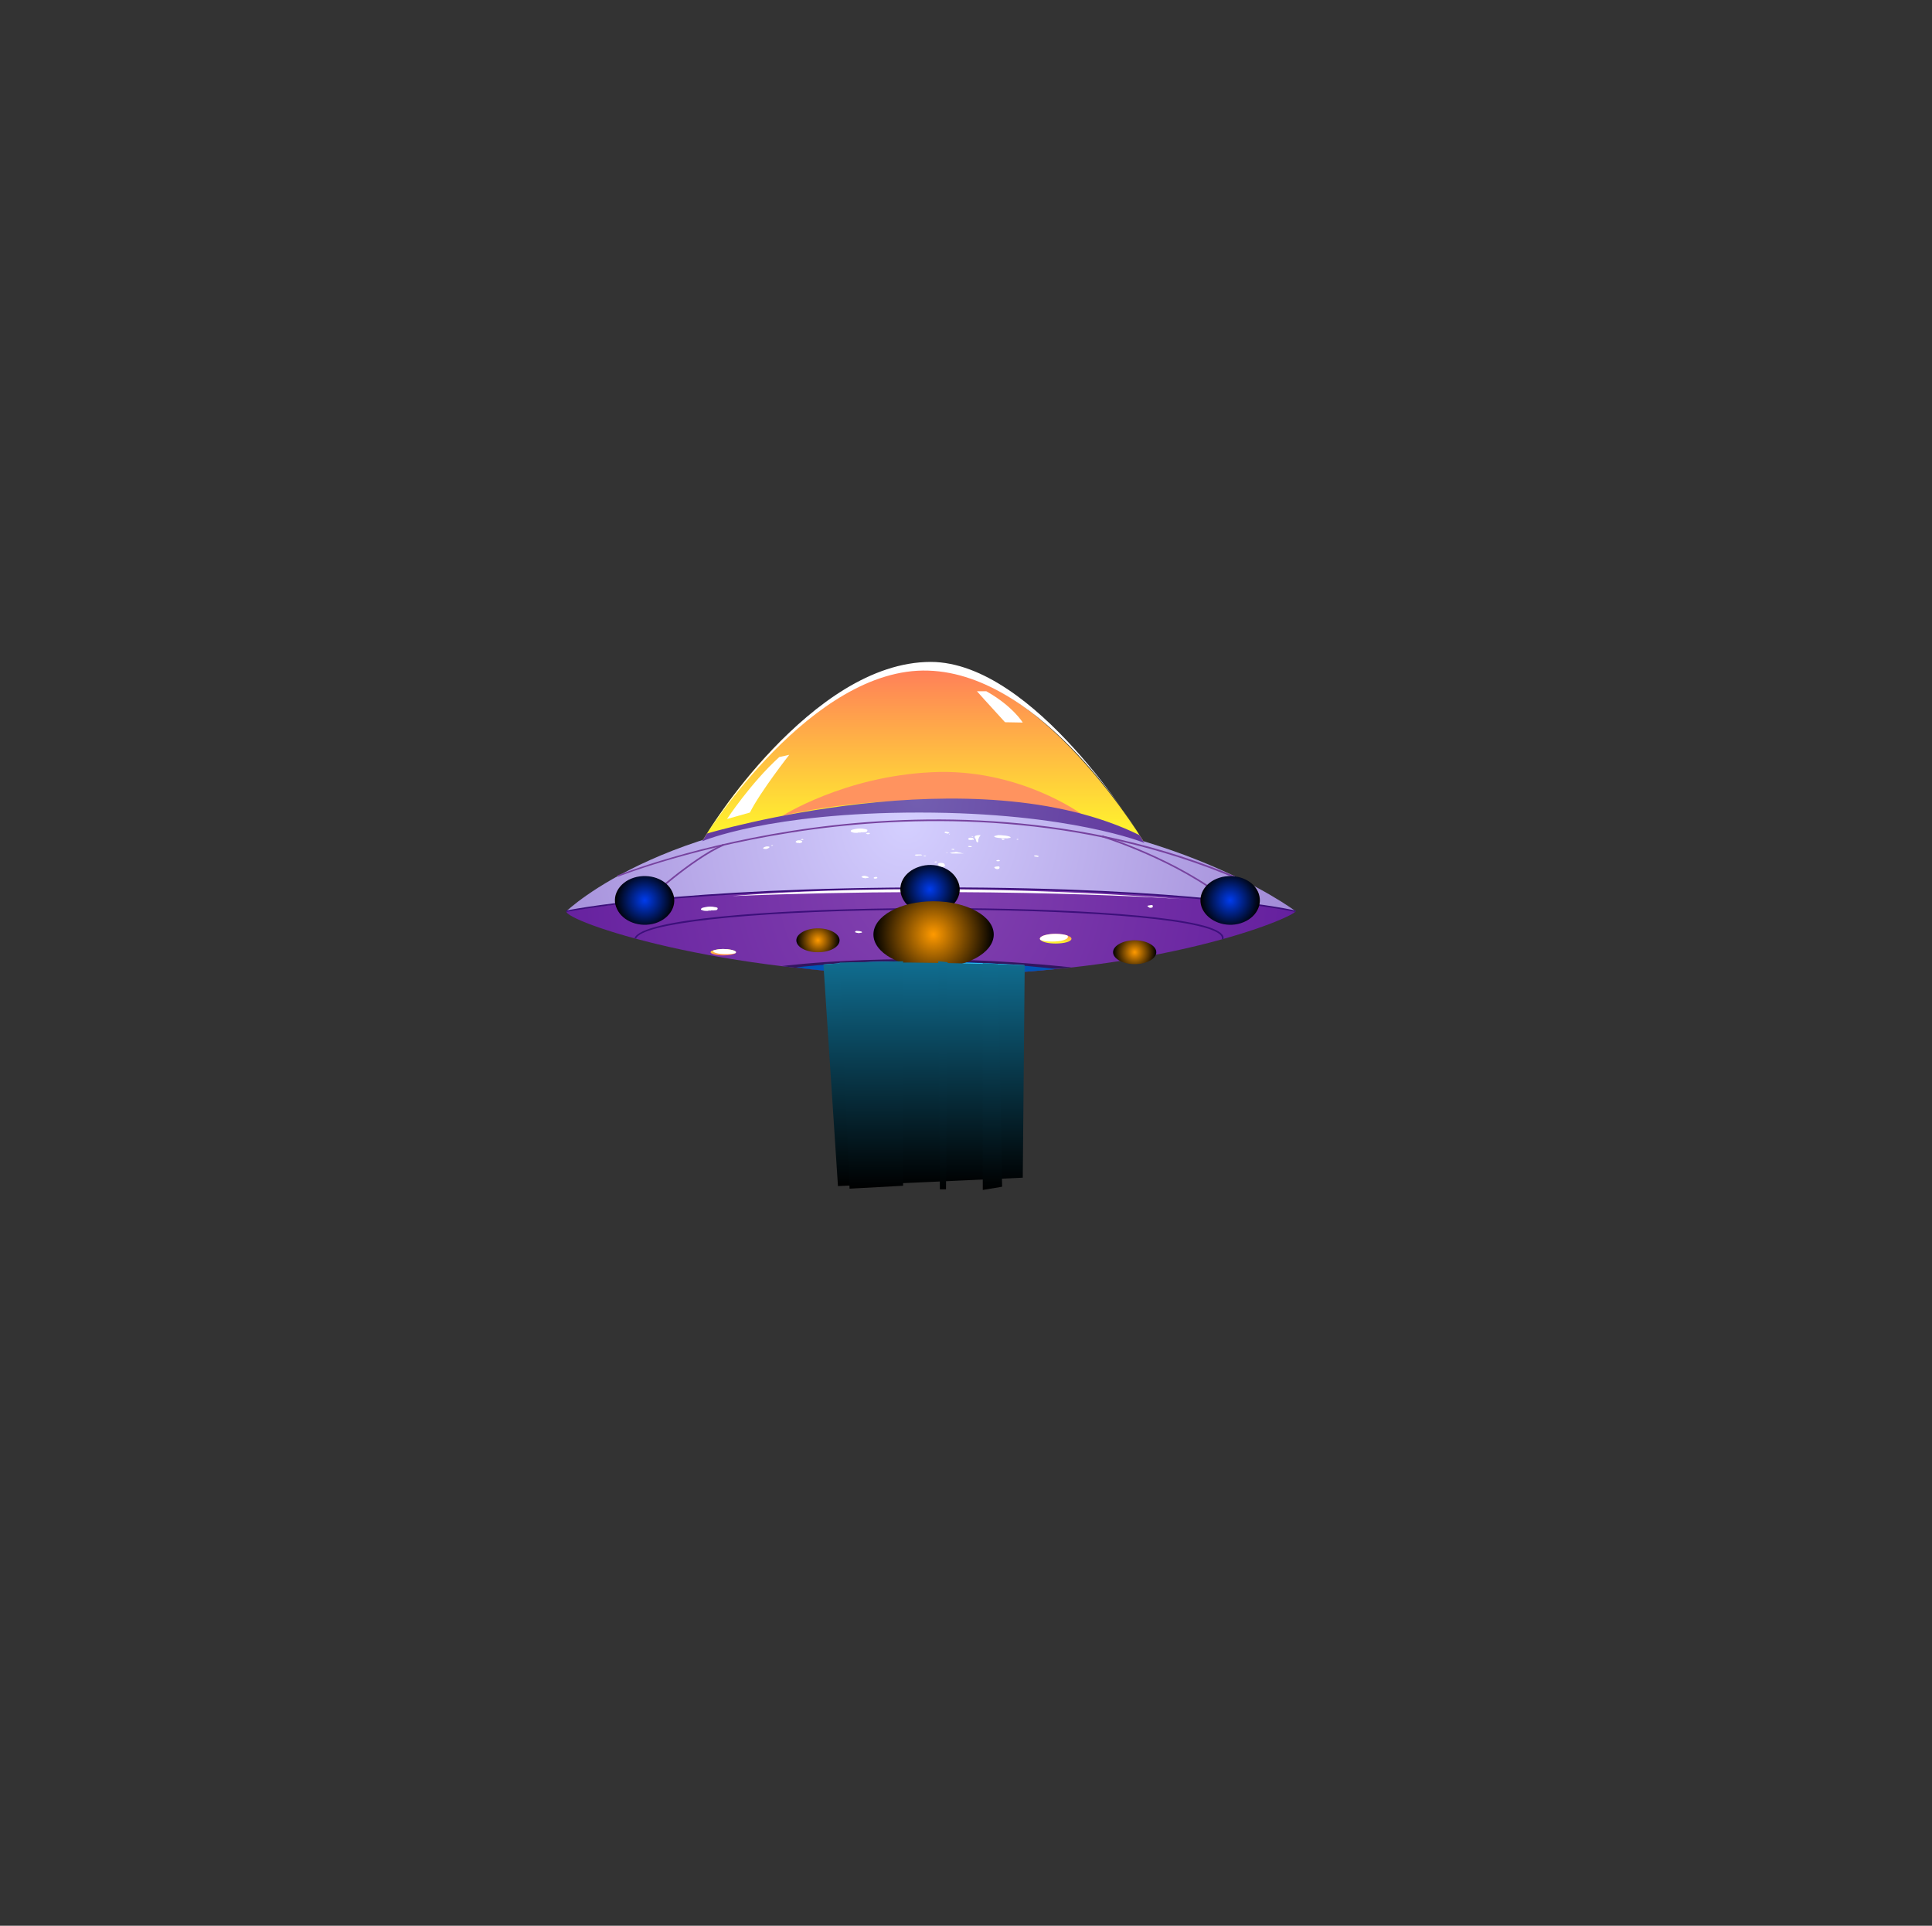 <svg version="1.2" xmlns="http://www.w3.org/2000/svg" viewBox="0 0 599 597" width="599" height="597">
	<rect x="0" y="0" width="599" height="597" fill="#333333" stroke="none"/>
	<title>spaceship2-svg</title>
	<defs>
		<linearGradient id="g1" x1="274.7" y1="262.9" x2="274.7" y2="207.2" gradientUnits="userSpaceOnUse">
			<stop offset="0" stop-color="#ffff29"/>
			<stop offset="1" stop-color="#ff7e59"/>
		</linearGradient>
		<radialGradient id="g2" cx="285.7" cy="274" r="131.8" gradientUnits="userSpaceOnUse">
			<stop offset="0" stop-color="#8343b0"/>
			<stop offset="1" stop-color="#611b9c"/>
		</radialGradient>
		<radialGradient id="g3" cx="281.2" cy="255.4" r="171" gradientUnits="userSpaceOnUse">
			<stop offset="0" stop-color="#d4cfff"/>
			<stop offset="1" stop-color="#8d6fc7"/>
		</radialGradient>
		<linearGradient id="g4" x1="288.3" y1="291.8" x2="288.3" y2="288.5" gradientUnits="userSpaceOnUse">
			<stop offset="0" stop-color="#ffff29"/>
			<stop offset="1" stop-color="#ff7e59"/>
		</linearGradient>
		<linearGradient id="g5" x1="326.8" y1="292.5" x2="326.8" y2="289.5" gradientUnits="userSpaceOnUse">
			<stop offset="0" stop-color="#ffff29"/>
			<stop offset="1" stop-color="#ff7e59"/>
		</linearGradient>
		<linearGradient id="g6" x1="352" y1="296.4" x2="352" y2="294.4" gradientUnits="userSpaceOnUse">
			<stop offset="0" stop-color="#ffff29"/>
			<stop offset="1" stop-color="#ff7e59"/>
		</linearGradient>
		<linearGradient id="g7" x1="254.1" y1="289.4" x2="254.1" y2="292.4" gradientUnits="userSpaceOnUse">
			<stop offset="0" stop-color="#ffff29"/>
			<stop offset="1" stop-color="#ff7e59"/>
		</linearGradient>
		<linearGradient id="g8" x1="224.5" y1="294.2" x2="224.5" y2="296.2" gradientUnits="userSpaceOnUse">
			<stop offset="0" stop-color="#ffff29"/>
			<stop offset="1" stop-color="#ff7e59"/>
		</linearGradient>
		<radialGradient id="g9" cx="284.4" cy="247.8" r="78.7" gradientUnits="userSpaceOnUse">
			<stop offset="0" stop-color="#725eb0"/>
			<stop offset="1" stop-color="#61349c"/>
		</radialGradient>
		<linearGradient id="g10" x1="286.8" y1="277" x2="286.8" y2="274.4" gradientUnits="userSpaceOnUse">
			<stop offset="0" stop-color="#8dc7ff"/>
			<stop offset=".3" stop-color="#5c4d86"/>
		</linearGradient>
		<radialGradient id="g11" cx="288.3" cy="275.7" r="9.2" gradientUnits="userSpaceOnUse">
			<stop offset="0" stop-color="#003cee"/>
			<stop offset="1" stop-color="#000000"/>
		</radialGradient>
		<linearGradient id="g12" x1="379.8" y1="280.4" x2="379.8" y2="277.8" gradientUnits="userSpaceOnUse">
			<stop offset="0" stop-color="#8dc7ff"/>
			<stop offset=".3" stop-color="#5c4d86"/>
		</linearGradient>
		<radialGradient id="g13" cx="381.4" cy="279.1" r="9.2" gradientUnits="userSpaceOnUse">
			<stop offset="0" stop-color="#003cee"/>
			<stop offset="1" stop-color="#000000"/>
		</radialGradient>
		<linearGradient id="g14" x1="198.3" y1="280.4" x2="198.3" y2="277.8" gradientUnits="userSpaceOnUse">
			<stop offset="0" stop-color="#8dc7ff"/>
			<stop offset=".3" stop-color="#5c4d86"/>
		</linearGradient>
		<radialGradient id="g15" cx="199.9" cy="279.1" r="9.2" gradientUnits="userSpaceOnUse">
			<stop offset="0" stop-color="#003cee"/>
			<stop offset="1" stop-color="#000000"/>
		</radialGradient>
		<radialGradient id="g16" cx="289.4" cy="289.7" r="18.7" gradientUnits="userSpaceOnUse">
			<stop offset="0" stop-color="#ff9a00"/>
			<stop offset="1" stop-color="#000000"/>
		</radialGradient>
		<radialGradient id="g17" cx="253.6" cy="291.5" r="6.7" gradientUnits="userSpaceOnUse">
			<stop offset="0" stop-color="#ff9a00"/>
			<stop offset="1" stop-color="#000000"/>
		</radialGradient>
		<radialGradient id="g18" cx="351.8" cy="295.2" r="6.7" gradientUnits="userSpaceOnUse">
			<stop offset="0" stop-color="#ff9a00"/>
			<stop offset="1" stop-color="#000000"/>
		</radialGradient>
		<linearGradient id="g19" x1="247.1" y1="367.7" x2="247.1" y2="298.4" gradientUnits="userSpaceOnUse">
			<stop offset="0" stop-color="#000000"/>
			<stop offset="1" stop-color="#106d90"/>
		</linearGradient>
		<linearGradient id="g20" x1="144.2" y1="368.5" x2="144.2" y2="298" gradientUnits="userSpaceOnUse">
			<stop offset="0" stop-color="#000000"/>
			<stop offset="1" stop-color="#106d90"/>
		</linearGradient>
		<linearGradient id="g21" x1="-550.8" y1="368.7" x2="-550.8" y2="298" gradientUnits="userSpaceOnUse">
			<stop offset="0" stop-color="#000000"/>
			<stop offset="1" stop-color="#106d90"/>
		</linearGradient>
		<linearGradient id="g22" x1="-110.1" y1="368.9" x2="-110.1" y2="298.6" gradientUnits="userSpaceOnUse">
			<stop offset="0" stop-color="#000000"/>
			<stop offset="1" stop-color="#106d90"/>
		</linearGradient>
	</defs>
	<style>
		.s0 { fill: url(#g1) } 
		.s1 { fill: url(#g2) } 
		.s2 { fill: url(#g3) } 
		.s3 { fill: #3c107b } 
		.s4 { fill: #31165f } 
		.s5 { fill: #0054b5 } 
		.s6 { fill: #31c7ff } 
		.s7 { fill: url(#g4) } 
		.s8 { fill: #ffffff } 
		.s9 { fill: url(#g5) } 
		.s10 { fill: url(#g6) } 
		.s11 { fill: url(#g7) } 
		.s12 { fill: url(#g8) } 
		.s13 { fill: #77439f } 
		.s14 { fill: #ff935f } 
		.s15 { fill: url(#g9) } 
		.s16 { mix-blend-mode: soft-light;fill: #ffffff } 
		.s17 { fill: url(#g10) } 
		.s18 { mix-blend-mode: screen;fill: url(#g11) } 
		.s19 { fill: url(#g12) } 
		.s20 { mix-blend-mode: screen;fill: url(#g13) } 
		.s21 { fill: url(#g14) } 
		.s22 { mix-blend-mode: screen;fill: url(#g15) } 
		.s23 { mix-blend-mode: screen;fill: url(#g16) } 
		.s24 { mix-blend-mode: screen;fill: url(#g17) } 
		.s25 { mix-blend-mode: screen;fill: url(#g18) } 
		.s26 { mix-blend-mode: screen;fill: url(#g19) } 
		.s27 { mix-blend-mode: screen;fill: url(#g20) } 
		.s28 { mix-blend-mode: screen;fill: url(#g21) } 
		.s29 { mix-blend-mode: screen;fill: url(#g22) } 
	</style>
	<g id="&lt;Group&gt;">
		<path id="&lt;Path&gt;" class="s0" d="m217.7 260.8c0 0 29.9-51.6 66.5-53.6 38-2 71.6 55.7 71.6 55.7z"/>
		<path id="&lt;Path&gt;" class="s1" d="m401.7 282.5c-0.6 1.9-42.2 19.8-113.1 19.8-65.4 0-113.7-16.8-113-19.8 0.4-2.1 50.6-9.1 113-9.1 62.5 0 113.5 7.7 113.1 9.1z"/>
		<path id="&lt;Path&gt;" class="s2" d="m175.6 282.5c0 0 32.8-31.7 108.6-31.7 75.8 0 117.5 31.7 117.5 31.7 0 0-31.1-7.2-117.5-7.2-69 0-108.6 7.2-108.6 7.2z"/>
		<g id="&lt;Group&gt;">
			<path id="&lt;Path&gt;" class="s3" d="m379.3 291.2l-0.5-0.1c0.4-1.4-2.1-2.5-4.2-3.2-14.6-4.7-60.9-6.3-97.7-5.8-46.1 0.6-78.1 4.2-79.7 8.9l-0.5-0.1c2.1-6.1 42.8-8.8 80.2-9.3 36.9-0.5 83.2 1.1 97.8 5.8 3.5 1.2 5 2.4 4.6 3.8z"/>
		</g>
		<path id="&lt;Path&gt;" class="s4" d="m242.4 299.5c0 0 38.4-5.1 89.8 0.4 0 0-46 5.1-89.8-0.4z"/>
		<path id="&lt;Path&gt;" class="s5" d="m246.9 299.9c0 0 36.2-4.6 80.6 0.5 0 0-41.7 4.8-80.6-0.5z"/>
		<path id="&lt;Path&gt;" class="s6" d="m255.3 299c0 0 41.8 3.4 62.4 0.2 0 0-38-2.3-62.4-0.2z"/>
		<path id="&lt;Path&gt;" class="s7" d="m296.3 290.1c0 0.9-3.5 1.7-7.7 1.7-4.2 0-7.6-0.8-7.6-1.7q0-0.2 0.2-0.3c0.7-0.8 3.8-1.3 7.4-1.3 3.2 0 5.9 0.4 7 1q0.6 0.3 0.7 0.6z"/>
		<path id="&lt;Path&gt;" class="s8" d="m295.6 289.5c0 0.8-3.2 1.4-7.2 1.4-3.6 0-6.6-0.5-7.2-1.1 0.7-0.8 3.8-1.3 7.4-1.3 3.2 0 5.9 0.4 7 1z"/>
		<g id="&lt;Group&gt;">
			<path id="&lt;Path&gt;" class="s9" d="m332.2 291c0 0.9-2.2 1.5-4.9 1.5-2.2 0-4.1-0.4-4.7-1.1q-0.2-0.2-0.2-0.4 0-0.1 0.1-0.3c0.5-0.7 2.5-1.2 4.8-1.2 1.4 0 2.7 0.2 3.6 0.5q0.5 0.2 0.9 0.4 0.4 0.3 0.4 0.6z"/>
			<path id="&lt;Path&gt;" class="s8" d="m331.1 290.4c0 0.9-2.2 1.5-4.9 1.5-1.4 0-2.7-0.1-3.6-0.5q-0.2-0.2-0.2-0.4 0-0.1 0.1-0.3c0.5-0.7 2.5-1.2 4.8-1.2 1.4 0 2.7 0.2 3.6 0.5q0.2 0.2 0.2 0.4z"/>
		</g>
		<g id="&lt;Group&gt;">
			<path id="&lt;Path&gt;" class="s10" d="m356.2 295.4c0 0.5-1.8 1-4 1-1.8 0-3.3-0.3-3.8-0.7q-0.1-0.2-0.1-0.3 0-0.1 0.1-0.2c0.4-0.4 1.9-0.8 3.8-0.8 1.2 0 2.2 0.2 2.9 0.3q0.5 0.2 0.7 0.3 0.4 0.2 0.4 0.4z"/>
			<path id="&lt;Path&gt;" class="s8" d="m355.3 295c0 0.6-1.8 1-4 1-1.1 0-2.2-0.1-2.9-0.3q-0.1-0.2-0.1-0.3 0-0.1 0.1-0.2c0.4-0.4 1.9-0.8 3.8-0.8 1.2 0 2.2 0.2 2.9 0.3q0.2 0.2 0.2 0.3z"/>
		</g>
		<g id="&lt;Group&gt;">
			<path id="&lt;Path&gt;" class="s11" d="m249.1 290.3q0.4-0.2 0.9-0.4c0.9-0.3 2.2-0.5 3.6-0.5 2.3 0 4.3 0.5 4.8 1.2q0.1 0.1 0.1 0.3 0 0.2-0.2 0.4c-0.6 0.7-2.4 1.1-4.7 1.1-2.7 0-4.8-0.7-4.8-1.5q0-0.3 0.3-0.6z"/>
			<path id="&lt;Path&gt;" class="s8" d="m250 289.9c0.9-0.3 2.2-0.5 3.6-0.5 2.3 0 4.3 0.5 4.8 1.2q0.1 0.1 0.1 0.3 0 0.2-0.2 0.4c-0.9 0.3-2.2 0.5-3.6 0.5-2.7 0-4.9-0.7-4.9-1.5q0-0.2 0.2-0.4z"/>
		</g>
		<g id="&lt;Group&gt;">
			<path id="&lt;Path&gt;" class="s12" d="m220.6 294.8q0.2-0.1 0.7-0.2c0.7-0.2 1.8-0.4 2.9-0.4 1.9 0 3.5 0.4 3.9 0.8q0.1 0.1 0.1 0.2 0 0.1-0.2 0.3c-0.5 0.4-2 0.7-3.8 0.7-2.2 0-3.9-0.5-3.9-1q0-0.2 0.3-0.4z"/>
			<path id="&lt;Path&gt;" class="s8" d="m221.3 294.6c0.7-0.2 1.8-0.4 2.9-0.4 1.9 0 3.5 0.4 3.9 0.8q0.1 0.1 0.1 0.2 0 0.1-0.2 0.3c-0.7 0.2-1.7 0.3-2.9 0.3-2.2 0-4-0.4-4-1q0-0.1 0.2-0.2z"/>
		</g>
		<g id="&lt;Group&gt;">
			<path id="&lt;Path&gt;" class="s13" d="m384 272.7c-49-20.9-98.7-20-131.8-15.6-35.8 4.8-60.3 14.6-60.6 14.7l-0.2-0.4c0.3-0.1 24.9-10 60.8-14.8 33.1-4.4 82.9-5.3 132 15.6z"/>
		</g>
		<g id="&lt;Group&gt;">
			<path id="&lt;Path&gt;" class="s3" d="m175.6 282.7l-0.1-0.4c0.4-0.1 34.1-7.2 114.9-7.2 80.7 0 111 7.1 111.3 7.2l-0.1 0.4c-0.3 0-30.6-7.1-111.2-7.1-80.7 0-114.4 7.1-114.8 7.1z"/>
		</g>
		<g id="&lt;Group&gt;">
			<path id="&lt;Path&gt;" class="s13" d="m200.6 279.3l-0.3-0.4c0.1-0.1 13.8-12.7 24-17.3l0.2 0.5c-10.2 4.5-23.7 17.1-23.9 17.2z"/>
		</g>
		<g id="&lt;Group&gt;">
			<path id="&lt;Path&gt;" class="s13" d="m380.8 279.7c-15.7-12.9-38.9-20.1-39.2-20.2l0.2-0.5c0.2 0.1 23.6 7.4 39.3 20.3z"/>
		</g>
		<path id="&lt;Path&gt;" class="s8" d="m305.8 214.3c8.2 4.6 11.3 9.7 11.3 9.7l-5.5-0.1c-5.8-6.3-8.7-9.6-8.7-9.6z"/>
		<path id="&lt;Path&gt;" class="s8" d="m288.6 205.2c32.3 0.1 64.7 53.7 64.7 53.7 0 0-29.5-49.9-65.5-51-36.1-1.2-68.9 51-68.9 51 0 0 32.5-53.7 69.7-53.7z"/>
		<path id="&lt;Path&gt;" class="s14" d="m242.6 252.9c0 0 19.1-12.2 46.2-13.5 27.1-1.4 46.7 13.1 46.7 13.1 0 0-47.6-10.1-92.9 0.4z"/>
		<path id="&lt;Path&gt;" class="s8" d="m225.4 253.9c0 0 7.3-11.1 16.2-19.2l3.1-0.7c0 0-9 11.5-12.2 17.9z"/>
		<path id="&lt;Path&gt;" class="s15" d="m285 251.9c46.7 0 69.8 9.4 69.8 9.4l-1.5-2.4c-51.3-25.2-134.1-0.5-134.1-0.5l-1.5 2.4c0 0 20.6-8.9 67.3-8.9z"/>
		<path id="&lt;Path&gt;" class="s16" d="m227 277.8c0 0 55.8-5.4 140.7 1 0 0-59.3-4.3-140.7-1z"/>
		<g id="&lt;Group&gt;">
			<path id="&lt;Path&gt;" class="s17" d="m289.4 275.7c0 0.7-0.7 1.3-1.6 1.3-0.8 0-1.5-0.6-1.5-1.3 0-0.7 0.7-1.3 1.5-1.3 0.9 0 1.6 0.6 1.6 1.3z"/>
			<path id="&lt;Path&gt;" class="s8" d="m289.1 275.7c0 0.6-0.6 1-1.3 1-0.6 0-1.2-0.4-1.2-1 0-0.6 0.6-1 1.2-1 0.7 0 1.3 0.4 1.3 1z"/>
		</g>
		<path id="&lt;Path&gt;" class="s18" d="m296.9 273c1.9 3.9-0.5 8.2-5.2 9.7-4.8 1.5-10.1-0.4-11.9-4.3-1.9-3.9 0.5-8.2 5.2-9.7 4.8-1.6 10.1 0.4 11.9 4.3z"/>
		<g id="&lt;Group&gt;">
			<path id="&lt;Path&gt;" class="s19" d="m382.5 279.1c0 0.7-0.7 1.3-1.6 1.3-0.9 0-1.6-0.6-1.6-1.3 0-0.7 0.7-1.3 1.6-1.3 0.9 0 1.6 0.6 1.6 1.3z"/>
			<path id="&lt;Path&gt;" class="s8" d="m382.2 279.1c0 0.6-0.6 1-1.3 1-0.7 0-1.2-0.4-1.2-1 0-0.5 0.5-1 1.2-1 0.7 0 1.3 0.5 1.3 1z"/>
		</g>
		<path id="&lt;Path&gt;" class="s20" d="m390 276.4c1.8 3.9-0.5 8.3-5.3 9.8-4.7 1.5-10-0.5-11.9-4.4-1.8-3.8 0.5-8.2 5.3-9.7 4.7-1.5 10.1 0.4 11.9 4.3z"/>
		<g id="&lt;Group&gt;">
			<path id="&lt;Path&gt;" class="s21" d="m200.9 279.1c0 0.7-0.7 1.3-1.6 1.3-0.8 0-1.5-0.6-1.5-1.3 0-0.7 0.7-1.3 1.5-1.3 0.9 0 1.6 0.6 1.6 1.3z"/>
			<path id="&lt;Path&gt;" class="s8" d="m200.6 279.1c0 0.6-0.6 1-1.3 1-0.6 0-1.2-0.4-1.2-1 0-0.5 0.6-1 1.2-1 0.7 0 1.3 0.5 1.3 1z"/>
		</g>
		<path id="&lt;Path&gt;" class="s22" d="m208.4 276.4c1.9 3.9-0.5 8.3-5.2 9.8-4.8 1.5-10.1-0.5-11.9-4.4-1.9-3.8 0.5-8.2 5.2-9.7 4.8-1.5 10.1 0.4 11.9 4.3z"/>
		<g id="&lt;Group&gt;">
			<path id="&lt;Path&gt;" class="s16" d="m284.3 264.9q0.2 0 0.3 0 0.1 0 0.2 0 0.3 0 0.6 0 0.2 0 0.4 0.1c0.1 0 0.2 0.1 0.1 0.1-0.2 0.1-0.5 0.1-0.7 0.1q-0.2 0-0.4 0-0.2 0.1-0.5 0.1c-0.3 0-0.6-0.1-0.7-0.2 0.1-0.2 0.5-0.2 0.7-0.2z"/>
			<path id="&lt;Path&gt;" class="s16" d="m286.5 265.5q-0.1 0-0.2-0.1c0-0.1 0.7-0.2 0.8 0 0.2 0.1-0.3 0.1-0.6 0.1z"/>
			<path id="&lt;Path&gt;" class="s16" d="m291 268c-0.1-0.1-0.2-0.2-0.2-0.2q0.1-0.1 0.3-0.2 0.2-0.1 0.5-0.1 0.2 0 0.3 0c0.4 0 0.7 0.2 0.9 0.3 0 0.1 0.1 0.2 0.1 0.3q0 0.1 0.1 0.2c0 0 0.1 0.1 0 0.1 0 0.1-0.1 0.1-0.1 0.1q-0.3 0.2-0.8 0.2c-0.6 0-1-0.3-1.2-0.4-0.2-0.2-0.4-0.4 0.1-0.3z"/>
			<path id="&lt;Path&gt;" class="s16" d="m290.2 267.4c-0.2 0-0.5-0.1-0.5-0.2 0 0 0.2-0.1 0.3-0.1 0.2-0.1 0.5 0 0.5 0.1q0.1 0 0 0.1c-0.1 0-0.1 0-0.3 0z"/>
			<path id="&lt;Path&gt;" class="s16" d="m295.1 264.6q-0.2-0.1-0.4-0.1c-0.1 0-0.2 0-0.2 0 0-0.1 0.4-0.2 0.6-0.2q0.3-0.1 0.6-0.1 0.1 0 0.3 0 0.1-0.1 0.2-0.1c0.3 0 0.6 0 0.8 0.1q0.2 0 0.3 0.1 0.1 0 0.2 0 0 0 0.1 0 0.4 0.1 0.7 0.2 0.2 0 0.4 0h0.1q-0.2 0.1-0.5 0.1-0.4 0-0.8 0-0.6 0-1.2 0-0.3 0-0.6 0-0.1 0-0.2 0c0 0-0.2 0-0.4 0z"/>
			<path id="&lt;Path&gt;" class="s16" d="m293.6 264.5c-0.1-0.1-0.3-0.1-0.2-0.1 0-0.1 0.2-0.1 0.3-0.1 0.3 0 0 0.2-0.2 0.1z"/>
			<path id="&lt;Path&gt;" class="s16" d="m295.2 263.4c-0.1 0-0.2 0-0.2-0.1q0 0 0.1-0.1c0.1 0 0.3-0.1 0.5 0 0.2 0 0.3 0 0.3 0.1q0 0.1-0.3 0.2-0.1 0-0.3-0.1z"/>
			<path id="&lt;Path&gt;" class="s16" d="m303.1 261.2c-0.2-0.1-0.3-0.2-0.4-0.4-0.1-0.1 0-0.3-0.1-0.4 0-0.2-0.2-0.4-0.3-0.6-0.1-0.2-0.2-0.3-0.1-0.5 0.1-0.1 0.3-0.3 0.6-0.3q0.3-0.1 0.7-0.1 0.1 0 0.3 0 0 0 0.1 0c0.1 0 0.1 0 0.1 0 0 0.1 0 0.1-0.1 0.2-0.1 0.1-0.2 0.2-0.2 0.3q-0.1 0.2-0.2 0.3 0 0.2-0.1 0.3 0 0.1-0.1 0.3 0 0.1 0 0.2c0 0.1 0 0.2 0 0.2q0 0.1 0 0.2 0 0-0.1 0.1 0 0 0 0.1c0 0 0 0.1-0.1 0.1z"/>
			<path id="&lt;Path&gt;" class="s16" d="m301.3 260.4q-0.2 0-0.3 0-0.2 0-0.3 0-0.2 0-0.3-0.1c-0.3 0-0.2-0.2-0.2-0.3q0.2-0.3 0.6-0.3c0.3 0 0.6 0 0.8 0.1 0.2 0.1 0.3 0.3 0.3 0.4 0 0.1 0 0.2-0.1 0.2q-0.1 0-0.1 0-0.1 0-0.2-0.1-0.1 0.1-0.2 0.1z"/>
			<path id="&lt;Path&gt;" class="s16" d="m301.5 259.4c-0.1 0.1-0.1 0.1-0.2 0q-0.1 0-0.1 0c0.1-0.1 0.3-0.1 0.4-0.1q0.1 0 0.1 0.1c0 0 0 0.1-0.1 0.1z"/>
			<path id="&lt;Path&gt;" class="s16" d="m293 258.2q-0.1-0.1-0.2-0.1c0-0.1 0.2-0.2 0.3-0.3 0.2 0 0.4 0 0.6 0.1q0.1 0 0.3 0.1c0.1 0 0.2 0 0.3 0.1q0.1 0.1 0 0.1c-0.1 0.1-0.3 0.2-0.5 0.2q-0.1 0.1-0.2 0c-0.1 0-0.1 0-0.2-0.1-0.3 0-0.4 0-0.4-0.1z"/>
			<path id="&lt;Path&gt;" class="s16" d="m294.3 258.6q0 0 0-0.1c0.1 0 0.1 0 0.2 0 0.1 0 0 0 0 0.1q0 0-0.1 0.1h-0.1z"/>
			<path id="&lt;Path&gt;" class="s16" d="m300.6 262.6c-0.2 0-0.4-0.1-0.5-0.2 0 0 0.1-0.1 0.2-0.1 0.2-0.1 0.3 0 0.5 0q0.2 0 0.3 0 0.1 0 0.1 0.1c0.1 0 0.1 0.1 0 0.2-0.1 0-0.3 0-0.4 0z"/>
			<path id="&lt;Path&gt;" class="s16" d="m308.3 268.9c-0.1 0-0.1 0 0-0.1 0.2-0.1 0.7-0.2 1-0.2 0.6-0.1 0.6 0.2 0.6 0.3 0 0.2 0 0.4-0.4 0.5q-0.3 0.1-0.5 0-0.1 0-0.1 0-0.3-0.1-0.4-0.2c-0.1-0.1-0.2-0.2-0.2-0.3z"/>
			<path id="&lt;Path&gt;" class="s16" d="m355.8 281c0-0.1-0.1-0.1 0-0.2 0.2-0.1 0.7-0.1 1-0.2 0.7-0.1 0.6 0.2 0.6 0.4 0 0.1 0.1 0.3-0.4 0.4q-0.2 0.1-0.5 0 0 0-0.1 0-0.2-0.1-0.3-0.2c-0.1-0.1-0.2-0.2-0.3-0.2z"/>
			<path id="&lt;Path&gt;" class="s16" d="m309.3 267c-0.1 0-0.4-0.1-0.4-0.1 0-0.1 0.1-0.1 0.1-0.2 0.2-0.1 0.4-0.1 0.8-0.1 0.1 0.1 0.2 0.2 0.2 0.3-0.1 0-0.3 0.1-0.5 0.1z"/>
			<path id="&lt;Path&gt;" class="s16" d="m266.6 258.1q-0.2 0-0.5 0-0.2 0.1-0.4 0.1c-0.5 0-1.1 0-1.5-0.2-0.4-0.1-0.5-0.3-0.4-0.5 0.2-0.3 0.8-0.4 1.4-0.5 0.8-0.2 2.1-0.2 2.9 0 0.2 0 0.5 0.1 0.7 0.2 0.2 0.1 0.2 0.2 0.1 0.3-0.1 0.1 0 0.3-0.3 0.4-0.2 0.1-0.5 0.1-0.8 0.1-0.4 0.1-0.4 0-0.8 0-0.1 0.1-0.2 0.1-0.4 0.1z"/>
			<path id="&lt;Path&gt;" class="s16" d="m220.2 282.3q-0.3 0-0.5 0-0.2 0.1-0.4 0.1c-0.5 0-1.1 0-1.5-0.2-0.5-0.1-0.6-0.3-0.4-0.5 0.2-0.3 0.8-0.4 1.4-0.5 0.8-0.2 2-0.2 2.8 0 0.3 0 0.6 0.1 0.8 0.2 0.1 0.1 0.1 0.2 0.1 0.3-0.1 0.1 0 0.3-0.3 0.4-0.2 0.1-0.6 0.1-0.8 0.1-0.4 0.1-0.4 0-0.8 0-0.1 0.1-0.2 0.1-0.4 0.1z"/>
			<path id="&lt;Path&gt;" class="s16" d="m268.5 258.4c0.2-0.2 0.2-0.1 0.6-0.2 0.1 0 0.1 0 0.3 0 0.2 0 0.3 0.1 0.3 0.2 0 0.1-0.3 0.2-0.4 0.2-0.2 0-0.2 0-0.4 0z"/>
			<path id="&lt;Path&gt;" class="s16" d="m268.7 272.3c-0.5 0-1.7-0.2-1.6-0.5 0.1-0.1 0.5-0.3 0.9-0.3 0.3 0 0.9 0.2 1.1 0.3 0.2 0.1 0.3 0.2 0.2 0.3-0.3 0.1-0.6 0.1-0.9 0.1z"/>
			<path id="&lt;Path&gt;" class="s16" d="m266.7 289.3c-0.6 0-1.7-0.2-1.6-0.4 0-0.2 0.4-0.4 0.8-0.3 0.4 0 0.9 0.1 1.2 0.2 0.1 0.1 0.3 0.2 0.1 0.3-0.2 0.1-0.6 0.1-0.9 0.1z"/>
			<path id="&lt;Path&gt;" class="s16" d="m271.7 272.3c-0.1 0.1-0.3 0.1-0.4 0.1-0.1 0-0.1 0-0.1 0-0.2-0.1-0.3-0.1-0.3-0.2q-0.1-0.2 0.4-0.3 0.3-0.1 0.6 0c0.1 0.1 0.2 0.3 0 0.4z"/>
			<path id="&lt;Path&gt;" class="s16" d="m311.2 259.9c-0.8-0.1-1.8-0.1-2.5-0.3-0.3-0.1-0.6-0.3-0.4-0.4 0.2-0.1 0.8-0.2 1.2-0.3 0.5 0 1.1 0 1.6 0.1 0.6 0 2.5 0.3 2.2 0.7-0.2 0.1-0.7 0.1-1 0.2-0.6 0-1.2 0-1.7-0.1z"/>
			<path id="&lt;Path&gt;" class="s16" d="m310.4 260c0.1 0 0.1-0.1 0.2 0q0.1 0 0.2 0 0.3 0 0.5 0.1c0 0 0.1 0 0.2 0.1 0 0-0.1 0-0.1 0.1-0.1 0-0.3 0.1-0.5 0.1-0.1-0.1-0.2-0.1-0.3-0.2l-0.1-0.2z"/>
			<path id="&lt;Path&gt;" class="s16" d="m315.2 260.2q0.1-0.1 0.1-0.1c0.2 0 0.3 0 0.4 0 0 0 0 0.1 0 0.2q-0.1 0-0.3 0c-0.1 0-0.2 0-0.2-0.1z"/>
			<path id="&lt;Path&gt;" class="s16" d="m321.5 265.6c-0.2 0-0.5 0-0.6-0.1q-0.2 0-0.3-0.1c-0.1-0.1 0.1-0.2 0.4-0.2 0.3-0.1 0.8 0.1 1 0.2 0.1 0 0.1 0.1-0.1 0.2q-0.2 0.1-0.4 0z"/>
			<path id="&lt;Path&gt;" class="s16" d="m246.9 261.2q-0.3-0.1-0.2-0.2c0-0.2 0.2-0.3 0.4-0.4 0.2-0.1 0.4-0.1 0.8-0.1q0.4 0 0.7 0.2 0.2 0.1 0.1 0.3c0 0.1-0.2 0.3-0.5 0.3q-0.2 0.1-0.4 0.1c-0.2-0.1-0.2-0.1-0.3-0.1-0.2 0.1-0.5 0-0.6-0.1z"/>
			<path id="&lt;Path&gt;" class="s16" d="m248.6 260.4c-0.1 0-0.2 0-0.3-0.1 0 0 0.1-0.1 0.2-0.1 0.1-0.1 0.2-0.1 0.3-0.1q0.2 0 0.2 0.1 0.2 0 0.1 0.1c-0.1 0-0.2 0.1-0.3 0.1z"/>
			<path id="&lt;Path&gt;" class="s16" d="m236.6 263c0-0.2 0.3-0.4 0.7-0.5 0.2-0.1 0.6-0.1 0.8-0.1 0.2 0 0.5 0.1 0.5 0.2q0 0.1-0.3 0.3-0.2 0.2-0.5 0.2c-0.1 0.1-0.2 0.1-0.4 0.1 0.1 0-0.7 0-0.8-0.2z"/>
			<path id="&lt;Path&gt;" class="s16" d="m239.5 262.2q-0.1 0-0.2 0c-0.1 0-0.2 0-0.2 0q-0.1-0.1 0-0.1 0.1-0.1 0.3-0.1c0.2 0 0.2 0 0.3 0.1-0.1 0-0.1 0.1-0.2 0.1z"/>
		</g>
		<path id="&lt;Path&gt;" class="s23" d="m308.1 289.7c0 5.7-8.4 10.3-18.7 10.3-10.3 0-18.6-4.6-18.6-10.3 0-5.7 8.3-10.3 18.6-10.3 10.3 0 18.7 4.6 18.7 10.3z"/>
		<path id="&lt;Path&gt;" class="s24" d="m260.3 291.5c0 2.1-3 3.7-6.7 3.7-3.7 0-6.7-1.6-6.7-3.7 0-2 3-3.7 6.7-3.7 3.7 0 6.7 1.7 6.7 3.7z"/>
		<path id="&lt;Path&gt;" class="s25" d="m358.5 295.2c0 2-3 3.7-6.7 3.7-3.7 0-6.7-1.7-6.7-3.7 0-2 3-3.7 6.7-3.7 3.7 0 6.7 1.7 6.7 3.7z"/>
		<path id="&lt;Path&gt;" class="s26" d="m317.7 299.2l-0.6 65.9-57.3 2.6-4.5-68.7c16.9-1.5 62.4 0.2 62.4 0.2z"/>
		<path id="&lt;Path&gt;" class="s27" d="m263.4 368.5l-3.1-70.1 19.7-0.4v69.6z"/>
		<path id="&lt;Path&gt;" class="s28" d="m293.8 298.3l-0.5 70.4h-1.9l-0.5-70.7z"/>
		<path id="&lt;Path&gt;" class="s29" d="m309.4 298.9l1.3 69-6 1v-70.3z"/>
	</g>
</svg>